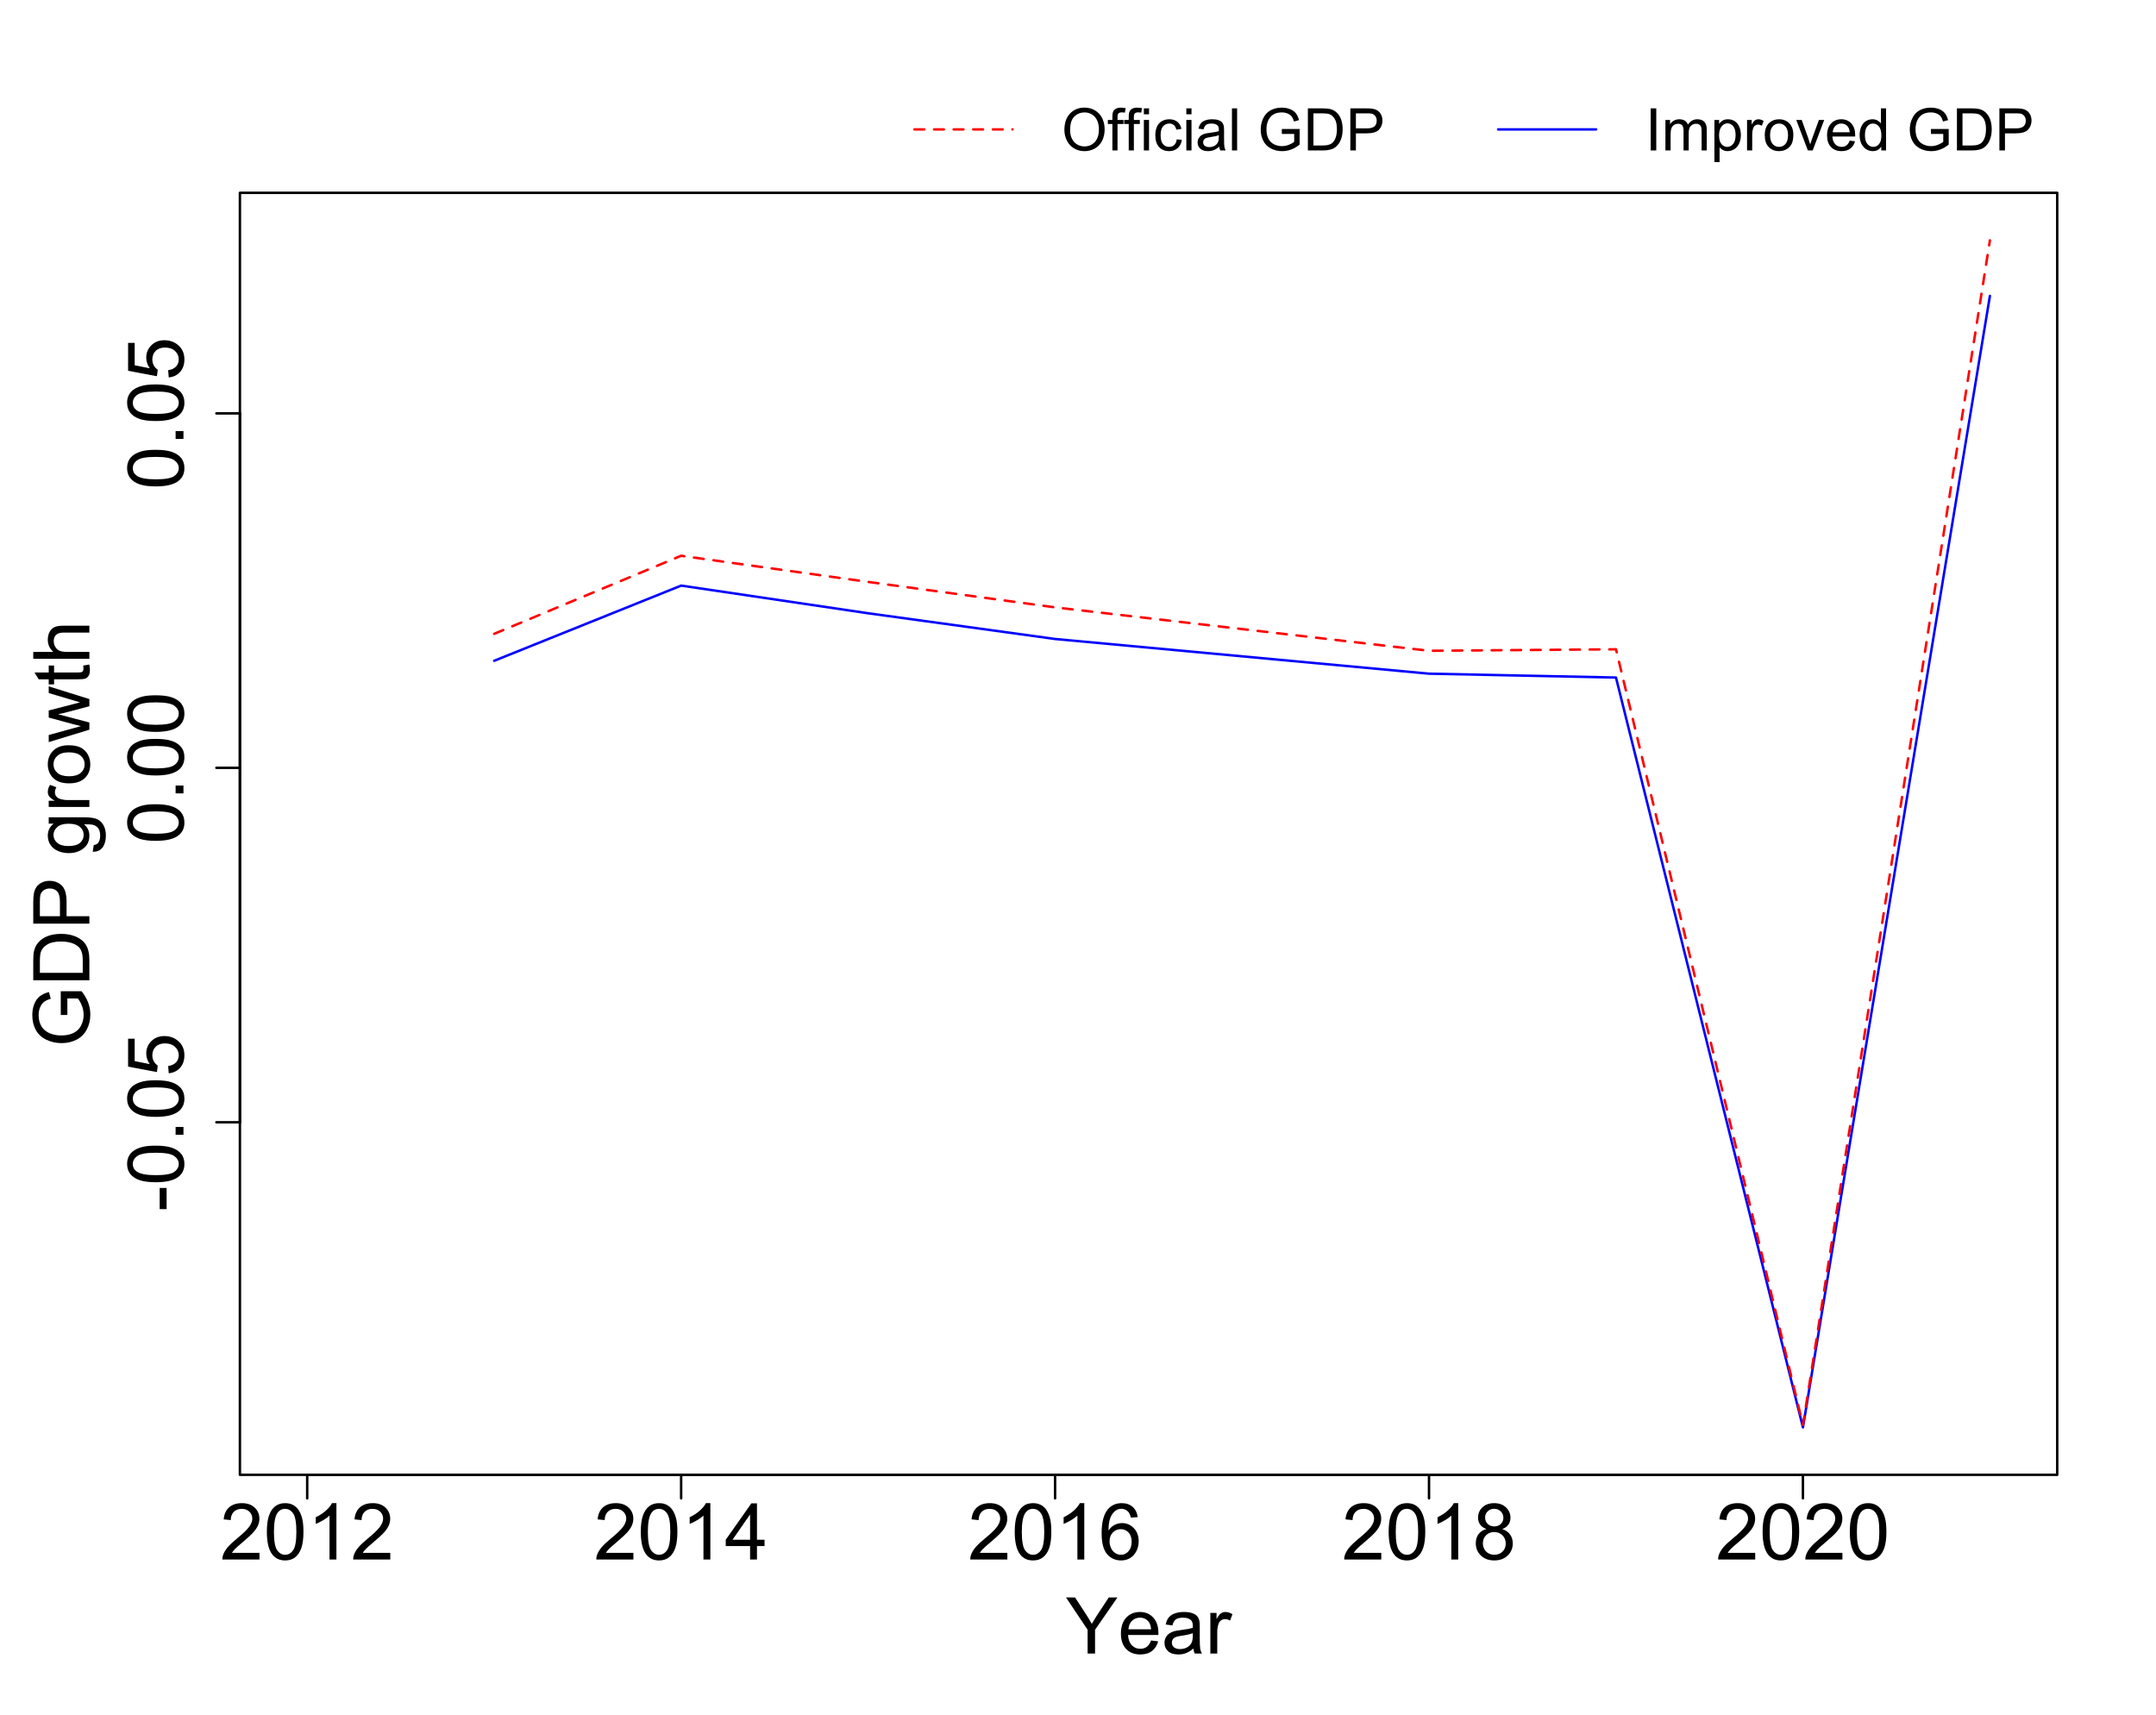 <?xml version="1.0" encoding="UTF-8"?>
<svg xmlns="http://www.w3.org/2000/svg" xmlns:xlink="http://www.w3.org/1999/xlink" width="660pt" height="525pt" viewBox="0 0 660 525" version="1.1">
<defs>
<g>
<symbol overflow="visible" id="glyph0-0">
<path style="stroke:none;" d="M 3 0 L 3 -15 L 15 -15 L 15 0 Z M 3.375 -0.375 L 14.625 -0.375 L 14.625 -14.625 L 3.375 -14.625 Z M 3.375 -0.375 "/>
</symbol>
<symbol overflow="visible" id="glyph0-1">
<path style="stroke:none;" d="M 12.082 -2.027 L 12.082 0 L 0.727 0 C 0.711 -0.508 0.793 -0.996 0.973 -1.465 C 1.262 -2.238 1.723 -3 2.359 -3.75 C 2.996 -4.5 3.918 -5.367 5.121 -6.352 C 6.988 -7.883 8.25 -9.094 8.906 -9.988 C 9.562 -10.883 9.891 -11.73 9.891 -12.527 C 9.891 -13.363 9.59 -14.066 8.992 -14.641 C 8.395 -15.215 7.617 -15.504 6.656 -15.504 C 5.641 -15.504 4.828 -15.199 4.219 -14.59 C 3.609 -13.98 3.301 -13.137 3.293 -12.059 L 1.125 -12.281 C 1.273 -13.898 1.832 -15.129 2.801 -15.977 C 3.77 -16.824 5.07 -17.25 6.703 -17.25 C 8.352 -17.25 9.656 -16.793 10.617 -15.879 C 11.578 -14.965 12.059 -13.832 12.059 -12.48 C 12.059 -11.793 11.918 -11.117 11.637 -10.453 C 11.355 -9.789 10.887 -9.09 10.234 -8.355 C 9.582 -7.621 8.5 -6.613 6.984 -5.332 C 5.719 -4.27 4.906 -3.547 4.547 -3.168 C 4.188 -2.789 3.891 -2.41 3.656 -2.027 Z M 12.082 -2.027 "/>
</symbol>
<symbol overflow="visible" id="glyph0-2">
<path style="stroke:none;" d="M 0.996 -8.473 C 0.996 -10.504 1.203 -12.137 1.621 -13.375 C 2.039 -14.613 2.66 -15.57 3.484 -16.242 C 4.309 -16.914 5.348 -17.25 6.598 -17.25 C 7.52 -17.25 8.328 -17.062 9.023 -16.691 C 9.719 -16.32 10.293 -15.785 10.746 -15.086 C 11.199 -14.387 11.555 -13.535 11.812 -12.531 C 12.07 -11.527 12.199 -10.176 12.199 -8.473 C 12.199 -6.457 11.992 -4.828 11.578 -3.59 C 11.164 -2.352 10.543 -1.395 9.719 -0.719 C 8.895 -0.043 7.855 0.293 6.598 0.293 C 4.941 0.293 3.641 -0.301 2.695 -1.488 C 1.562 -2.918 0.996 -5.246 0.996 -8.473 Z M 3.164 -8.473 C 3.164 -5.652 3.492 -3.773 4.152 -2.84 C 4.812 -1.906 5.629 -1.441 6.598 -1.441 C 7.566 -1.441 8.379 -1.91 9.039 -2.848 C 9.699 -3.785 10.031 -5.66 10.031 -8.473 C 10.031 -11.301 9.699 -13.18 9.039 -14.109 C 8.379 -15.039 7.559 -15.504 6.574 -15.504 C 5.605 -15.504 4.832 -15.094 4.254 -14.273 C 3.527 -13.227 3.164 -11.293 3.164 -8.473 Z M 3.164 -8.473 "/>
</symbol>
<symbol overflow="visible" id="glyph0-3">
<path style="stroke:none;" d="M 8.941 0 L 6.832 0 L 6.832 -13.441 C 6.324 -12.957 5.656 -12.473 4.832 -11.988 C 4.008 -11.504 3.27 -11.141 2.613 -10.898 L 2.613 -12.938 C 3.793 -13.492 4.824 -14.164 5.707 -14.953 C 6.59 -15.742 7.215 -16.508 7.582 -17.25 L 8.941 -17.25 Z M 8.941 0 "/>
</symbol>
<symbol overflow="visible" id="glyph0-4">
<path style="stroke:none;" d="M 7.758 0 L 7.758 -4.113 L 0.305 -4.113 L 0.305 -6.047 L 8.145 -17.18 L 9.867 -17.18 L 9.867 -6.047 L 12.188 -6.047 L 12.188 -4.113 L 9.867 -4.113 L 9.867 0 Z M 7.758 -6.047 L 7.758 -13.793 L 2.379 -6.047 Z M 7.758 -6.047 "/>
</symbol>
<symbol overflow="visible" id="glyph0-5">
<path style="stroke:none;" d="M 11.941 -12.973 L 9.844 -12.809 C 9.656 -13.637 9.391 -14.238 9.047 -14.613 C 8.477 -15.215 7.773 -15.516 6.938 -15.516 C 6.266 -15.516 5.676 -15.328 5.168 -14.953 C 4.504 -14.469 3.98 -13.762 3.598 -12.832 C 3.215 -11.902 3.016 -10.578 3 -8.859 C 3.508 -9.633 4.129 -10.207 4.863 -10.582 C 5.598 -10.957 6.367 -11.145 7.172 -11.145 C 8.578 -11.145 9.773 -10.625 10.762 -9.59 C 11.75 -8.555 12.246 -7.219 12.246 -5.578 C 12.246 -4.5 12.012 -3.496 11.547 -2.57 C 11.082 -1.645 10.445 -0.938 9.633 -0.445 C 8.82 0.047 7.898 0.293 6.867 0.293 C 5.109 0.293 3.676 -0.352 2.566 -1.645 C 1.457 -2.938 0.902 -5.07 0.902 -8.039 C 0.902 -11.359 1.516 -13.773 2.742 -15.281 C 3.812 -16.594 5.254 -17.25 7.066 -17.25 C 8.418 -17.25 9.523 -16.871 10.387 -16.113 C 11.25 -15.355 11.77 -14.309 11.941 -12.973 Z M 3.328 -5.566 C 3.328 -4.84 3.48 -4.145 3.789 -3.48 C 4.098 -2.816 4.531 -2.309 5.086 -1.961 C 5.641 -1.613 6.223 -1.441 6.832 -1.441 C 7.723 -1.441 8.488 -1.801 9.129 -2.52 C 9.77 -3.238 10.09 -4.215 10.09 -5.449 C 10.09 -6.637 9.773 -7.57 9.141 -8.254 C 8.508 -8.938 7.711 -9.281 6.75 -9.281 C 5.797 -9.281 4.988 -8.938 4.324 -8.254 C 3.66 -7.57 3.328 -6.676 3.328 -5.566 Z M 3.328 -5.566 "/>
</symbol>
<symbol overflow="visible" id="glyph0-6">
<path style="stroke:none;" d="M 4.242 -9.316 C 3.367 -9.637 2.719 -10.094 2.297 -10.688 C 1.875 -11.281 1.664 -11.992 1.664 -12.82 C 1.664 -14.07 2.113 -15.121 3.012 -15.973 C 3.91 -16.824 5.105 -17.25 6.598 -17.25 C 8.098 -17.25 9.305 -16.812 10.219 -15.941 C 11.133 -15.07 11.59 -14.012 11.59 -12.762 C 11.59 -11.965 11.379 -11.27 10.961 -10.68 C 10.543 -10.09 9.91 -9.637 9.059 -9.316 C 10.113 -8.973 10.914 -8.418 11.465 -7.652 C 12.016 -6.887 12.293 -5.973 12.293 -4.91 C 12.293 -3.441 11.773 -2.207 10.734 -1.207 C 9.695 -0.207 8.328 0.293 6.633 0.293 C 4.938 0.293 3.57 -0.207 2.531 -1.211 C 1.492 -2.215 0.973 -3.469 0.973 -4.969 C 0.973 -6.086 1.254 -7.02 1.82 -7.773 C 2.387 -8.527 3.195 -9.043 4.242 -9.316 Z M 3.82 -12.891 C 3.82 -12.078 4.082 -11.414 4.605 -10.898 C 5.129 -10.383 5.809 -10.125 6.645 -10.125 C 7.457 -10.125 8.121 -10.379 8.641 -10.891 C 9.16 -11.402 9.422 -12.031 9.422 -12.773 C 9.422 -13.547 9.152 -14.195 8.617 -14.723 C 8.082 -15.25 7.418 -15.516 6.621 -15.516 C 5.816 -15.516 5.148 -15.258 4.617 -14.742 C 4.086 -14.227 3.82 -13.609 3.82 -12.891 Z M 3.141 -4.957 C 3.141 -4.355 3.281 -3.773 3.566 -3.211 C 3.852 -2.648 4.277 -2.211 4.84 -1.902 C 5.402 -1.594 6.008 -1.441 6.656 -1.441 C 7.664 -1.441 8.496 -1.766 9.152 -2.414 C 9.809 -3.062 10.137 -3.887 10.137 -4.887 C 10.137 -5.902 9.797 -6.742 9.121 -7.406 C 8.445 -8.07 7.602 -8.402 6.586 -8.402 C 5.594 -8.402 4.77 -8.074 4.117 -7.418 C 3.465 -6.762 3.141 -5.941 3.141 -4.957 Z M 3.141 -4.957 "/>
</symbol>
<symbol overflow="visible" id="glyph0-7">
<path style="stroke:none;" d="M 6.691 0 L 6.691 -7.277 L 0.07 -17.18 L 2.836 -17.18 L 6.223 -12 C 6.848 -11.031 7.43 -10.062 7.969 -9.094 C 8.484 -9.992 9.109 -11.004 9.844 -12.129 L 13.172 -17.18 L 15.82 -17.18 L 8.965 -7.277 L 8.965 0 Z M 6.691 0 "/>
</symbol>
<symbol overflow="visible" id="glyph0-8">
<path style="stroke:none;" d="M 10.102 -4.008 L 12.281 -3.738 C 11.938 -2.465 11.301 -1.477 10.371 -0.773 C 9.441 -0.07 8.254 0.281 6.809 0.281 C 4.988 0.281 3.543 -0.277 2.477 -1.398 C 1.41 -2.52 0.879 -4.094 0.879 -6.117 C 0.879 -8.211 1.418 -9.836 2.496 -10.992 C 3.574 -12.148 4.973 -12.727 6.691 -12.727 C 8.355 -12.727 9.715 -12.16 10.77 -11.027 C 11.824 -9.895 12.352 -8.301 12.352 -6.246 C 12.352 -6.121 12.348 -5.934 12.34 -5.684 L 3.059 -5.684 C 3.137 -4.316 3.523 -3.27 4.219 -2.543 C 4.914 -1.816 5.781 -1.453 6.82 -1.453 C 7.594 -1.453 8.254 -1.656 8.801 -2.062 C 9.348 -2.469 9.781 -3.117 10.102 -4.008 Z M 3.176 -7.418 L 10.125 -7.418 C 10.031 -8.465 9.766 -9.25 9.328 -9.773 C 8.656 -10.586 7.785 -10.992 6.715 -10.992 C 5.746 -10.992 4.93 -10.668 4.27 -10.02 C 3.609 -9.371 3.246 -8.504 3.176 -7.418 Z M 3.176 -7.418 "/>
</symbol>
<symbol overflow="visible" id="glyph0-9">
<path style="stroke:none;" d="M 9.703 -1.535 C 8.922 -0.871 8.168 -0.402 7.445 -0.129 C 6.723 0.145 5.949 0.281 5.121 0.281 C 3.754 0.281 2.703 -0.051 1.969 -0.719 C 1.234 -1.387 0.867 -2.242 0.867 -3.281 C 0.867 -3.891 1.004 -4.445 1.281 -4.949 C 1.559 -5.453 1.922 -5.859 2.371 -6.164 C 2.82 -6.469 3.328 -6.699 3.891 -6.855 C 4.305 -6.965 4.93 -7.07 5.766 -7.172 C 7.469 -7.375 8.723 -7.617 9.527 -7.898 C 9.535 -8.188 9.539 -8.371 9.539 -8.449 C 9.539 -9.309 9.34 -9.914 8.941 -10.266 C 8.402 -10.742 7.602 -10.98 6.539 -10.98 C 5.547 -10.98 4.812 -10.805 4.34 -10.457 C 3.867 -10.109 3.52 -9.496 3.293 -8.613 L 1.23 -8.895 C 1.418 -9.777 1.727 -10.488 2.156 -11.031 C 2.586 -11.574 3.207 -11.992 4.02 -12.285 C 4.832 -12.578 5.773 -12.727 6.844 -12.727 C 7.906 -12.727 8.77 -12.602 9.434 -12.352 C 10.098 -12.102 10.586 -11.785 10.898 -11.406 C 11.211 -11.027 11.43 -10.551 11.555 -9.973 C 11.625 -9.613 11.66 -8.965 11.66 -8.027 L 11.66 -5.215 C 11.66 -3.254 11.703 -2.012 11.793 -1.492 C 11.883 -0.973 12.062 -0.477 12.328 0 L 10.125 0 C 9.906 -0.438 9.766 -0.949 9.703 -1.535 Z M 9.527 -6.246 C 8.762 -5.934 7.613 -5.668 6.082 -5.449 C 5.215 -5.324 4.602 -5.184 4.242 -5.027 C 3.883 -4.871 3.605 -4.641 3.41 -4.34 C 3.215 -4.039 3.117 -3.707 3.117 -3.34 C 3.117 -2.777 3.328 -2.309 3.754 -1.934 C 4.18 -1.559 4.805 -1.371 5.625 -1.371 C 6.438 -1.371 7.16 -1.547 7.793 -1.902 C 8.426 -2.258 8.891 -2.746 9.188 -3.363 C 9.414 -3.84 9.527 -4.543 9.527 -5.473 Z M 9.527 -6.246 "/>
</symbol>
<symbol overflow="visible" id="glyph0-10">
<path style="stroke:none;" d="M 1.559 0 L 1.559 -12.445 L 3.457 -12.445 L 3.457 -10.559 C 3.941 -11.441 4.387 -12.023 4.797 -12.305 C 5.207 -12.586 5.66 -12.727 6.152 -12.727 C 6.863 -12.727 7.586 -12.5 8.32 -12.047 L 7.594 -10.09 C 7.078 -10.395 6.562 -10.547 6.047 -10.547 C 5.586 -10.547 5.172 -10.406 4.805 -10.129 C 4.438 -9.852 4.176 -9.469 4.02 -8.977 C 3.785 -8.227 3.668 -7.406 3.668 -6.516 L 3.668 0 Z M 1.559 0 "/>
</symbol>
<symbol overflow="visible" id="glyph1-0">
<path style="stroke:none;" d="M 0 -3 L -15 -3 L -15 -15 L 0 -15 Z M -0.375 -3.375 L -0.375 -14.625 L -14.625 -14.625 L -14.625 -3.375 Z M -0.375 -3.375 "/>
</symbol>
<symbol overflow="visible" id="glyph1-1">
<path style="stroke:none;" d="M -5.156 -0.762 L -7.277 -0.762 L -7.277 -7.242 L -5.156 -7.242 Z M -5.156 -0.762 "/>
</symbol>
<symbol overflow="visible" id="glyph1-2">
<path style="stroke:none;" d="M -8.473 -0.996 C -10.504 -0.996 -12.137 -1.203 -13.375 -1.621 C -14.613 -2.039 -15.57 -2.66 -16.242 -3.484 C -16.914 -4.309 -17.25 -5.348 -17.25 -6.598 C -17.25 -7.52 -17.062 -8.328 -16.691 -9.023 C -16.32 -9.719 -15.785 -10.293 -15.086 -10.746 C -14.387 -11.199 -13.535 -11.555 -12.531 -11.812 C -11.527 -12.07 -10.176 -12.199 -8.473 -12.199 C -6.457 -12.199 -4.828 -11.992 -3.59 -11.578 C -2.352 -11.164 -1.395 -10.543 -0.719 -9.719 C -0.043 -8.895 0.293 -7.855 0.293 -6.598 C 0.293 -4.941 -0.301 -3.641 -1.488 -2.695 C -2.918 -1.562 -5.246 -0.996 -8.473 -0.996 Z M -8.473 -3.164 C -5.652 -3.164 -3.773 -3.492 -2.84 -4.152 C -1.906 -4.812 -1.441 -5.629 -1.441 -6.598 C -1.441 -7.566 -1.91 -8.379 -2.848 -9.039 C -3.785 -9.699 -5.66 -10.031 -8.473 -10.031 C -11.301 -10.031 -13.18 -9.699 -14.109 -9.039 C -15.039 -8.379 -15.504 -7.559 -15.504 -6.574 C -15.504 -5.605 -15.094 -4.832 -14.273 -4.254 C -13.227 -3.527 -11.293 -3.164 -8.473 -3.164 Z M -8.473 -3.164 "/>
</symbol>
<symbol overflow="visible" id="glyph1-3">
<path style="stroke:none;" d="M 0 -2.18 L -2.402 -2.18 L -2.402 -4.582 L 0 -4.582 Z M 0 -2.18 "/>
</symbol>
<symbol overflow="visible" id="glyph1-4">
<path style="stroke:none;" d="M -4.5 -0.996 L -4.688 -3.211 C -3.609 -3.375 -2.797 -3.754 -2.254 -4.352 C -1.711 -4.949 -1.441 -5.672 -1.441 -6.516 C -1.441 -7.531 -1.824 -8.391 -2.59 -9.094 C -3.355 -9.797 -4.371 -10.148 -5.637 -10.148 C -6.84 -10.148 -7.789 -9.809 -8.484 -9.133 C -9.18 -8.457 -9.527 -7.574 -9.527 -6.48 C -9.527 -5.801 -9.371 -5.188 -9.062 -4.641 C -8.754 -4.094 -8.355 -3.664 -7.863 -3.352 L -8.121 -1.371 L -16.945 -3.035 L -16.945 -11.578 L -14.93 -11.578 L -14.93 -4.723 L -10.312 -3.797 C -11.031 -4.828 -11.391 -5.91 -11.391 -7.043 C -11.391 -8.543 -10.871 -9.809 -9.832 -10.84 C -8.793 -11.871 -7.457 -12.387 -5.824 -12.387 C -4.27 -12.387 -2.926 -11.934 -1.793 -11.027 C -0.402 -9.926 0.293 -8.422 0.293 -6.516 C 0.293 -4.953 -0.145 -3.676 -1.02 -2.688 C -1.895 -1.699 -3.055 -1.137 -4.5 -0.996 Z M -4.5 -0.996 "/>
</symbol>
<symbol overflow="visible" id="glyph1-5">
<path style="stroke:none;" d="M -6.738 -9.891 L -8.754 -9.891 L -8.766 -17.168 L -2.391 -17.168 C -1.5 -16.051 -0.828 -14.898 -0.379 -13.711 C 0.07 -12.523 0.293 -11.305 0.293 -10.055 C 0.293 -8.367 -0.066 -6.832 -0.789 -5.453 C -1.512 -4.074 -2.559 -3.035 -3.926 -2.332 C -5.293 -1.629 -6.82 -1.277 -8.508 -1.277 C -10.18 -1.277 -11.738 -1.625 -13.188 -2.324 C -14.637 -3.023 -15.715 -4.031 -16.418 -5.344 C -17.121 -6.656 -17.473 -8.168 -17.473 -9.879 C -17.473 -11.121 -17.27 -12.242 -16.867 -13.246 C -16.465 -14.25 -15.906 -15.039 -15.188 -15.609 C -14.469 -16.18 -13.531 -16.613 -12.375 -16.91 L -11.812 -14.859 C -12.688 -14.602 -13.375 -14.281 -13.875 -13.898 C -14.375 -13.516 -14.773 -12.969 -15.074 -12.258 C -15.375 -11.547 -15.527 -10.758 -15.527 -9.891 C -15.527 -8.852 -15.367 -7.953 -15.051 -7.195 C -14.734 -6.438 -14.32 -5.824 -13.805 -5.359 C -13.289 -4.895 -12.723 -4.535 -12.105 -4.277 C -11.043 -3.84 -9.891 -3.621 -8.648 -3.621 C -7.117 -3.621 -5.836 -3.883 -4.805 -4.41 C -3.773 -4.938 -3.008 -5.707 -2.508 -6.715 C -2.008 -7.723 -1.758 -8.793 -1.758 -9.926 C -1.758 -10.91 -1.945 -11.871 -2.324 -12.809 C -2.703 -13.746 -3.109 -14.457 -3.539 -14.941 L -6.738 -14.941 Z M -6.738 -9.891 "/>
</symbol>
<symbol overflow="visible" id="glyph1-6">
<path style="stroke:none;" d="M 0 -1.852 L -17.18 -1.852 L -17.18 -7.77 C -17.18 -9.105 -17.098 -10.125 -16.934 -10.828 C -16.707 -11.812 -16.297 -12.652 -15.703 -13.348 C -14.938 -14.254 -13.957 -14.93 -12.766 -15.379 C -11.574 -15.828 -10.215 -16.055 -8.684 -16.055 C -7.379 -16.055 -6.223 -15.902 -5.215 -15.598 C -4.207 -15.293 -3.371 -14.902 -2.711 -14.426 C -2.051 -13.949 -1.531 -13.426 -1.152 -12.859 C -0.773 -12.293 -0.488 -11.609 -0.293 -10.809 C -0.098 -10.008 0 -9.09 0 -8.051 Z M -2.027 -4.125 L -2.027 -7.793 C -2.027 -8.926 -2.133 -9.812 -2.344 -10.457 C -2.555 -11.102 -2.852 -11.617 -3.234 -12 C -3.773 -12.539 -4.496 -12.957 -5.406 -13.258 C -6.316 -13.559 -7.422 -13.711 -8.719 -13.711 C -10.516 -13.711 -11.895 -13.414 -12.859 -12.824 C -13.824 -12.234 -14.473 -11.52 -14.801 -10.676 C -15.035 -10.066 -15.152 -9.086 -15.152 -7.734 L -15.152 -4.125 Z M -2.027 -4.125 "/>
</symbol>
<symbol overflow="visible" id="glyph1-7">
<path style="stroke:none;" d="M 0 -1.852 L -17.18 -1.852 L -17.18 -8.332 C -17.18 -9.473 -17.125 -10.344 -17.016 -10.945 C -16.875 -11.789 -16.605 -12.496 -16.211 -13.066 C -15.816 -13.637 -15.266 -14.094 -14.555 -14.441 C -13.844 -14.789 -13.062 -14.965 -12.211 -14.965 C -10.75 -14.965 -9.512 -14.5 -8.5 -13.57 C -7.488 -12.641 -6.984 -10.961 -6.984 -8.531 L -6.984 -4.125 L 0 -4.125 Z M -9.012 -4.125 L -9.012 -8.566 C -9.012 -10.035 -9.285 -11.078 -9.832 -11.695 C -10.379 -12.312 -11.148 -12.621 -12.141 -12.621 C -12.859 -12.621 -13.473 -12.438 -13.984 -12.074 C -14.496 -11.711 -14.836 -11.234 -15 -10.641 C -15.102 -10.258 -15.152 -9.551 -15.152 -8.52 L -15.152 -4.125 Z M -9.012 -4.125 "/>
</symbol>
<symbol overflow="visible" id="glyph1-8">
<path style="stroke:none;" d=""/>
</symbol>
<symbol overflow="visible" id="glyph1-9">
<path style="stroke:none;" d="M 1.031 -1.195 L 1.336 -3.246 C 1.969 -3.332 2.43 -3.57 2.719 -3.961 C 3.109 -4.484 3.305 -5.199 3.305 -6.105 C 3.305 -7.082 3.109 -7.836 2.719 -8.367 C 2.328 -8.898 1.781 -9.258 1.078 -9.445 C 0.648 -9.555 -0.254 -9.605 -1.629 -9.598 C -0.543 -8.676 0 -7.527 0 -6.152 C 0 -4.441 -0.617 -3.117 -1.852 -2.18 C -3.086 -1.242 -4.566 -0.773 -6.293 -0.773 C -7.48 -0.773 -8.574 -0.988 -9.578 -1.418 C -10.582 -1.848 -11.359 -2.469 -11.906 -3.285 C -12.453 -4.102 -12.727 -5.062 -12.727 -6.164 C -12.727 -7.633 -12.133 -8.844 -10.945 -9.797 L -12.445 -9.797 L -12.445 -11.742 L -1.688 -11.742 C 0.25 -11.742 1.621 -11.543 2.43 -11.148 C 3.238 -10.754 3.879 -10.129 4.348 -9.273 C 4.816 -8.418 5.051 -7.367 5.051 -6.117 C 5.051 -4.633 4.715 -3.434 4.047 -2.52 C 3.379 -1.605 2.375 -1.164 1.031 -1.195 Z M -6.445 -2.941 C -4.812 -2.941 -3.621 -3.266 -2.871 -3.914 C -2.121 -4.562 -1.746 -5.375 -1.746 -6.352 C -1.746 -7.32 -2.117 -8.133 -2.863 -8.789 C -3.609 -9.445 -4.781 -9.773 -6.375 -9.773 C -7.898 -9.773 -9.047 -9.434 -9.82 -8.758 C -10.594 -8.082 -10.98 -7.27 -10.98 -6.316 C -10.98 -5.379 -10.598 -4.582 -9.836 -3.926 C -9.074 -3.27 -7.945 -2.941 -6.445 -2.941 Z M -6.445 -2.941 "/>
</symbol>
<symbol overflow="visible" id="glyph1-10">
<path style="stroke:none;" d="M 0 -1.559 L -12.445 -1.559 L -12.445 -3.457 L -10.559 -3.457 C -11.441 -3.941 -12.023 -4.387 -12.305 -4.797 C -12.586 -5.207 -12.727 -5.66 -12.727 -6.152 C -12.727 -6.863 -12.5 -7.586 -12.047 -8.32 L -10.09 -7.594 C -10.395 -7.078 -10.547 -6.562 -10.547 -6.047 C -10.547 -5.586 -10.406 -5.172 -10.129 -4.805 C -9.852 -4.438 -9.469 -4.176 -8.977 -4.02 C -8.227 -3.785 -7.406 -3.668 -6.516 -3.668 L 0 -3.668 Z M 0 -1.559 "/>
</symbol>
<symbol overflow="visible" id="glyph1-11">
<path style="stroke:none;" d="M -6.223 -0.797 C -8.527 -0.797 -10.234 -1.438 -11.344 -2.719 C -12.266 -3.789 -12.727 -5.094 -12.727 -6.633 C -12.727 -8.344 -12.164 -9.742 -11.043 -10.828 C -9.922 -11.914 -8.375 -12.457 -6.398 -12.457 C -4.797 -12.457 -3.535 -12.215 -2.617 -11.734 C -1.699 -11.254 -0.988 -10.555 -0.48 -9.637 C 0.027 -8.719 0.281 -7.719 0.281 -6.633 C 0.281 -4.891 -0.277 -3.48 -1.395 -2.406 C -2.512 -1.332 -4.121 -0.797 -6.223 -0.797 Z M -6.223 -2.965 C -4.629 -2.965 -3.434 -3.312 -2.641 -4.008 C -1.848 -4.703 -1.453 -5.578 -1.453 -6.633 C -1.453 -7.68 -1.852 -8.551 -2.648 -9.246 C -3.445 -9.941 -4.66 -10.289 -6.293 -10.289 C -7.832 -10.289 -8.996 -9.938 -9.789 -9.238 C -10.582 -8.539 -10.98 -7.672 -10.98 -6.633 C -10.98 -5.578 -10.586 -4.703 -9.797 -4.008 C -9.008 -3.312 -7.816 -2.965 -6.223 -2.965 Z M -6.223 -2.965 "/>
</symbol>
<symbol overflow="visible" id="glyph1-12">
<path style="stroke:none;" d="M 0 -3.879 L -12.445 -0.07 L -12.445 -2.25 L -5.262 -4.23 L -2.59 -4.969 C -2.723 -5 -3.578 -5.215 -5.156 -5.613 L -12.445 -7.594 L -12.445 -9.762 L -5.227 -11.625 L -2.848 -12.246 L -5.25 -12.961 L -12.445 -15.094 L -12.445 -17.145 L 0 -13.254 L 0 -11.062 L -7.453 -9.082 L -9.574 -8.602 L 0 -6.082 Z M 0 -3.879 "/>
</symbol>
<symbol overflow="visible" id="glyph1-13">
<path style="stroke:none;" d="M -1.887 -6.188 L -0.023 -6.492 C 0.102 -5.898 0.164 -5.367 0.164 -4.898 C 0.164 -4.133 0.043 -3.539 -0.199 -3.117 C -0.441 -2.695 -0.758 -2.398 -1.152 -2.227 C -1.547 -2.055 -2.379 -1.969 -3.645 -1.969 L -10.805 -1.969 L -10.805 -0.422 L -12.445 -0.422 L -12.445 -1.969 L -15.527 -1.969 L -16.793 -4.066 L -12.445 -4.066 L -12.445 -6.188 L -10.805 -6.188 L -10.805 -4.066 L -3.527 -4.066 C -2.926 -4.066 -2.539 -4.102 -2.367 -4.176 C -2.195 -4.25 -2.059 -4.371 -1.957 -4.539 C -1.855 -4.707 -1.805 -4.949 -1.805 -5.262 C -1.805 -5.496 -1.832 -5.805 -1.887 -6.188 Z M -1.887 -6.188 "/>
</symbol>
<symbol overflow="visible" id="glyph1-14">
<path style="stroke:none;" d="M 0 -1.582 L -17.18 -1.582 L -17.18 -3.691 L -11.016 -3.691 C -12.156 -4.676 -12.727 -5.918 -12.727 -7.418 C -12.727 -8.34 -12.543 -9.141 -12.18 -9.82 C -11.816 -10.5 -11.316 -10.984 -10.676 -11.277 C -10.035 -11.57 -9.105 -11.719 -7.887 -11.719 L 0 -11.719 L 0 -9.609 L -7.887 -9.609 C -8.941 -9.609 -9.707 -9.379 -10.188 -8.922 C -10.668 -8.465 -10.91 -7.82 -10.91 -6.984 C -10.91 -6.359 -10.746 -5.77 -10.422 -5.219 C -10.098 -4.668 -9.66 -4.277 -9.105 -4.043 C -8.551 -3.809 -7.785 -3.691 -6.809 -3.691 L 0 -3.691 Z M 0 -1.582 "/>
</symbol>
<symbol overflow="visible" id="glyph2-0">
<path style="stroke:none;" d="M 2.25 0 L 2.25 -11.25 L 11.25 -11.25 L 11.25 0 Z M 2.531 -0.281 L 10.969 -0.281 L 10.969 -10.969 L 2.531 -10.969 Z M 2.531 -0.281 "/>
</symbol>
<symbol overflow="visible" id="glyph2-1">
<path style="stroke:none;" d="M 0.871 -6.273 C 0.867 -8.41 1.441 -10.086 2.594 -11.297 C 3.738 -12.508 5.219 -13.113 7.039 -13.113 C 8.227 -13.113 9.301 -12.828 10.254 -12.258 C 11.207 -11.688 11.934 -10.895 12.438 -9.883 C 12.938 -8.863 13.188 -7.711 13.191 -6.426 C 13.188 -5.117 12.926 -3.949 12.398 -2.918 C 11.871 -1.887 11.125 -1.105 10.16 -0.574 C 9.191 -0.047 8.148 0.215 7.031 0.219 C 5.816 0.215 4.73 -0.074 3.777 -0.66 C 2.82 -1.242 2.098 -2.043 1.609 -3.059 C 1.113 -4.07 0.867 -5.141 0.871 -6.273 Z M 2.629 -6.25 C 2.625 -4.695 3.043 -3.473 3.879 -2.578 C 4.715 -1.684 5.762 -1.234 7.023 -1.238 C 8.301 -1.234 9.355 -1.688 10.188 -2.59 C 11.016 -3.492 11.43 -4.773 11.434 -6.434 C 11.43 -7.48 11.254 -8.395 10.902 -9.18 C 10.547 -9.957 10.027 -10.562 9.348 -10.996 C 8.66 -11.426 7.895 -11.641 7.047 -11.645 C 5.84 -11.641 4.801 -11.227 3.934 -10.398 C 3.059 -9.566 2.625 -8.184 2.629 -6.25 Z M 2.629 -6.25 "/>
</symbol>
<symbol overflow="visible" id="glyph2-2">
<path style="stroke:none;" d="M 1.562 0 L 1.562 -8.102 L 0.168 -8.102 L 0.168 -9.336 L 1.562 -9.336 L 1.562 -10.328 C 1.559 -10.949 1.613 -11.414 1.73 -11.727 C 1.879 -12.133 2.148 -12.465 2.535 -12.723 C 2.914 -12.973 3.453 -13.102 4.148 -13.105 C 4.594 -13.102 5.086 -13.047 5.625 -12.945 L 5.387 -11.566 C 5.055 -11.625 4.746 -11.652 4.457 -11.656 C 3.973 -11.652 3.633 -11.551 3.434 -11.348 C 3.234 -11.141 3.133 -10.758 3.137 -10.195 L 3.137 -9.336 L 4.957 -9.336 L 4.957 -8.102 L 3.137 -8.102 L 3.137 0 Z M 1.562 0 "/>
</symbol>
<symbol overflow="visible" id="glyph2-3">
<path style="stroke:none;" d="M 1.195 -11.066 L 1.195 -12.883 L 2.777 -12.883 L 2.777 -11.066 Z M 1.195 0 L 1.195 -9.336 L 2.777 -9.336 L 2.777 0 Z M 1.195 0 "/>
</symbol>
<symbol overflow="visible" id="glyph2-4">
<path style="stroke:none;" d="M 7.277 -3.418 L 8.832 -3.219 C 8.66 -2.141 8.227 -1.301 7.527 -0.699 C 6.824 -0.09 5.965 0.211 4.949 0.211 C 3.668 0.211 2.641 -0.203 1.867 -1.039 C 1.09 -1.871 0.703 -3.07 0.703 -4.633 C 0.703 -5.637 0.867 -6.52 1.203 -7.277 C 1.531 -8.031 2.039 -8.598 2.727 -8.977 C 3.406 -9.355 4.152 -9.543 4.957 -9.547 C 5.969 -9.543 6.797 -9.289 7.441 -8.777 C 8.086 -8.262 8.5 -7.531 8.684 -6.594 L 7.145 -6.355 C 6.996 -6.98 6.738 -7.453 6.367 -7.77 C 5.992 -8.082 5.543 -8.238 5.02 -8.242 C 4.219 -8.238 3.57 -7.953 3.074 -7.387 C 2.574 -6.812 2.324 -5.91 2.328 -4.676 C 2.324 -3.422 2.566 -2.508 3.047 -1.941 C 3.527 -1.371 4.152 -1.09 4.93 -1.09 C 5.547 -1.09 6.066 -1.277 6.484 -1.66 C 6.898 -2.039 7.164 -2.625 7.277 -3.418 Z M 7.277 -3.418 "/>
</symbol>
<symbol overflow="visible" id="glyph2-5">
<path style="stroke:none;" d="M 7.277 -1.152 C 6.691 -0.652 6.125 -0.301 5.586 -0.098 C 5.039 0.109 4.457 0.211 3.84 0.211 C 2.812 0.211 2.027 -0.039 1.477 -0.539 C 0.922 -1.039 0.645 -1.68 0.648 -2.461 C 0.645 -2.918 0.75 -3.336 0.961 -3.715 C 1.168 -4.09 1.438 -4.391 1.777 -4.621 C 2.113 -4.848 2.496 -5.02 2.918 -5.141 C 3.227 -5.219 3.695 -5.301 4.324 -5.379 C 5.602 -5.531 6.539 -5.711 7.145 -5.922 C 7.148 -6.137 7.152 -6.273 7.156 -6.336 C 7.152 -6.977 7.004 -7.434 6.707 -7.699 C 6.301 -8.055 5.699 -8.23 4.906 -8.234 C 4.156 -8.23 3.609 -8.102 3.258 -7.844 C 2.902 -7.582 2.637 -7.121 2.469 -6.461 L 0.922 -6.672 C 1.059 -7.332 1.293 -7.867 1.617 -8.273 C 1.938 -8.68 2.402 -8.992 3.016 -9.215 C 3.621 -9.434 4.328 -9.543 5.133 -9.547 C 5.93 -9.543 6.574 -9.449 7.074 -9.266 C 7.566 -9.074 7.934 -8.84 8.172 -8.555 C 8.402 -8.27 8.566 -7.91 8.664 -7.48 C 8.715 -7.207 8.742 -6.719 8.746 -6.02 L 8.746 -3.91 C 8.742 -2.434 8.773 -1.504 8.844 -1.117 C 8.906 -0.727 9.043 -0.355 9.246 0 L 7.594 0 C 7.43 -0.328 7.324 -0.711 7.277 -1.152 Z M 7.145 -4.684 C 6.566 -4.445 5.707 -4.246 4.562 -4.086 C 3.91 -3.988 3.449 -3.883 3.18 -3.77 C 2.91 -3.648 2.703 -3.477 2.555 -3.254 C 2.406 -3.027 2.332 -2.777 2.336 -2.504 C 2.332 -2.078 2.492 -1.727 2.816 -1.449 C 3.133 -1.164 3.602 -1.023 4.219 -1.027 C 4.828 -1.023 5.367 -1.156 5.844 -1.426 C 6.312 -1.691 6.664 -2.059 6.891 -2.523 C 7.059 -2.879 7.141 -3.406 7.145 -4.105 Z M 7.145 -4.684 "/>
</symbol>
<symbol overflow="visible" id="glyph2-6">
<path style="stroke:none;" d="M 1.152 0 L 1.152 -12.883 L 2.734 -12.883 L 2.734 0 Z M 1.152 0 "/>
</symbol>
<symbol overflow="visible" id="glyph2-7">
<path style="stroke:none;" d=""/>
</symbol>
<symbol overflow="visible" id="glyph2-8">
<path style="stroke:none;" d="M 7.418 -5.055 L 7.418 -6.566 L 12.875 -6.574 L 12.875 -1.793 C 12.031 -1.121 11.168 -0.617 10.281 -0.285 C 9.387 0.051 8.473 0.215 7.539 0.219 C 6.27 0.215 5.121 -0.051 4.09 -0.594 C 3.055 -1.133 2.273 -1.918 1.746 -2.945 C 1.219 -3.969 0.953 -5.113 0.957 -6.383 C 0.953 -7.633 1.215 -8.805 1.742 -9.891 C 2.266 -10.977 3.023 -11.781 4.008 -12.312 C 4.992 -12.836 6.125 -13.102 7.41 -13.105 C 8.336 -13.102 9.176 -12.949 9.934 -12.652 C 10.684 -12.348 11.277 -11.93 11.707 -11.391 C 12.133 -10.852 12.457 -10.148 12.684 -9.281 L 11.145 -8.859 C 10.949 -9.516 10.707 -10.031 10.422 -10.406 C 10.133 -10.781 9.723 -11.078 9.191 -11.305 C 8.656 -11.527 8.066 -11.641 7.418 -11.645 C 6.637 -11.641 5.961 -11.523 5.395 -11.289 C 4.824 -11.051 4.367 -10.738 4.02 -10.352 C 3.672 -9.965 3.398 -9.539 3.207 -9.078 C 2.875 -8.277 2.711 -7.414 2.715 -6.484 C 2.711 -5.336 2.91 -4.375 3.309 -3.605 C 3.703 -2.828 4.277 -2.254 5.035 -1.883 C 5.789 -1.504 6.594 -1.316 7.445 -1.32 C 8.18 -1.316 8.898 -1.461 9.605 -1.746 C 10.305 -2.027 10.84 -2.328 11.207 -2.656 L 11.207 -5.055 Z M 7.418 -5.055 "/>
</symbol>
<symbol overflow="visible" id="glyph2-9">
<path style="stroke:none;" d="M 1.391 0 L 1.391 -12.883 L 5.828 -12.883 C 6.824 -12.879 7.59 -12.816 8.121 -12.699 C 8.855 -12.527 9.484 -12.223 10.012 -11.777 C 10.688 -11.199 11.195 -10.465 11.535 -9.574 C 11.867 -8.68 12.035 -7.656 12.039 -6.512 C 12.035 -5.531 11.922 -4.664 11.695 -3.91 C 11.469 -3.152 11.176 -2.527 10.816 -2.035 C 10.457 -1.535 10.066 -1.145 9.645 -0.863 C 9.219 -0.574 8.703 -0.359 8.105 -0.219 C 7.504 -0.07 6.816 0 6.039 0 Z M 3.094 -1.52 L 5.844 -1.52 C 6.688 -1.516 7.355 -1.598 7.844 -1.758 C 8.324 -1.914 8.711 -2.137 9 -2.426 C 9.402 -2.828 9.715 -3.371 9.941 -4.055 C 10.164 -4.734 10.277 -5.562 10.281 -6.539 C 10.277 -7.887 10.055 -8.922 9.617 -9.645 C 9.172 -10.367 8.637 -10.852 8.008 -11.102 C 7.547 -11.273 6.812 -11.359 5.801 -11.363 L 3.094 -11.363 Z M 3.094 -1.52 "/>
</symbol>
<symbol overflow="visible" id="glyph2-10">
<path style="stroke:none;" d="M 1.391 0 L 1.391 -12.883 L 6.25 -12.883 C 7.102 -12.879 7.754 -12.84 8.211 -12.762 C 8.836 -12.652 9.367 -12.449 9.797 -12.156 C 10.227 -11.859 10.57 -11.445 10.832 -10.914 C 11.09 -10.379 11.219 -9.793 11.223 -9.156 C 11.219 -8.059 10.871 -7.133 10.176 -6.375 C 9.477 -5.617 8.219 -5.238 6.398 -5.238 L 3.094 -5.238 L 3.094 0 Z M 3.094 -6.758 L 6.426 -6.758 C 7.523 -6.754 8.305 -6.961 8.77 -7.371 C 9.23 -7.781 9.461 -8.359 9.465 -9.105 C 9.461 -9.645 9.324 -10.105 9.055 -10.488 C 8.781 -10.871 8.426 -11.125 7.98 -11.25 C 7.691 -11.324 7.16 -11.359 6.391 -11.363 L 3.094 -11.363 Z M 3.094 -6.758 "/>
</symbol>
<symbol overflow="visible" id="glyph2-11">
<path style="stroke:none;" d="M 1.68 0 L 1.68 -12.883 L 3.383 -12.883 L 3.383 0 Z M 1.68 0 "/>
</symbol>
<symbol overflow="visible" id="glyph2-12">
<path style="stroke:none;" d="M 1.188 0 L 1.188 -9.336 L 2.602 -9.336 L 2.602 -8.023 C 2.891 -8.477 3.277 -8.848 3.77 -9.129 C 4.254 -9.406 4.809 -9.543 5.43 -9.547 C 6.121 -9.543 6.688 -9.398 7.133 -9.113 C 7.57 -8.824 7.883 -8.426 8.07 -7.91 C 8.805 -9 9.766 -9.543 10.953 -9.547 C 11.875 -9.543 12.586 -9.289 13.086 -8.777 C 13.582 -8.262 13.832 -7.469 13.836 -6.406 L 13.836 0 L 12.262 0 L 12.262 -5.879 C 12.258 -6.508 12.207 -6.965 12.105 -7.246 C 12.004 -7.523 11.816 -7.746 11.547 -7.918 C 11.277 -8.082 10.961 -8.168 10.602 -8.172 C 9.941 -8.168 9.398 -7.949 8.965 -7.516 C 8.527 -7.078 8.309 -6.379 8.312 -5.422 L 8.312 0 L 6.734 0 L 6.734 -6.062 C 6.73 -6.762 6.602 -7.289 6.348 -7.645 C 6.086 -7.992 5.664 -8.168 5.078 -8.172 C 4.633 -8.168 4.223 -8.051 3.844 -7.82 C 3.465 -7.582 3.191 -7.238 3.023 -6.793 C 2.852 -6.34 2.766 -5.691 2.77 -4.844 L 2.77 0 Z M 1.188 0 "/>
</symbol>
<symbol overflow="visible" id="glyph2-13">
<path style="stroke:none;" d="M 1.188 3.578 L 1.188 -9.336 L 2.629 -9.336 L 2.629 -8.121 C 2.965 -8.594 3.348 -8.949 3.777 -9.188 C 4.203 -9.426 4.723 -9.543 5.336 -9.547 C 6.129 -9.543 6.832 -9.34 7.445 -8.93 C 8.051 -8.516 8.512 -7.934 8.824 -7.191 C 9.133 -6.441 9.285 -5.625 9.289 -4.738 C 9.285 -3.781 9.113 -2.922 8.773 -2.156 C 8.43 -1.391 7.934 -0.805 7.281 -0.398 C 6.625 0.008 5.938 0.211 5.219 0.211 C 4.691 0.211 4.219 0.102 3.801 -0.121 C 3.379 -0.344 3.035 -0.625 2.77 -0.969 L 2.77 3.578 Z M 2.617 -4.613 C 2.613 -3.41 2.855 -2.523 3.348 -1.949 C 3.832 -1.375 4.422 -1.09 5.117 -1.09 C 5.816 -1.09 6.418 -1.387 6.922 -1.98 C 7.418 -2.574 7.668 -3.496 7.672 -4.746 C 7.668 -5.934 7.426 -6.824 6.938 -7.418 C 6.445 -8.008 5.859 -8.301 5.188 -8.305 C 4.508 -8.301 3.91 -7.988 3.395 -7.359 C 2.871 -6.727 2.613 -5.809 2.617 -4.613 Z M 2.617 -4.613 "/>
</symbol>
<symbol overflow="visible" id="glyph2-14">
<path style="stroke:none;" d="M 1.168 0 L 1.168 -9.336 L 2.594 -9.336 L 2.594 -7.918 C 2.953 -8.578 3.289 -9.016 3.598 -9.23 C 3.906 -9.438 4.242 -9.543 4.613 -9.547 C 5.145 -9.543 5.688 -9.375 6.242 -9.035 L 5.695 -7.566 C 5.309 -7.793 4.922 -7.91 4.535 -7.91 C 4.188 -7.91 3.875 -7.805 3.602 -7.598 C 3.324 -7.387 3.129 -7.098 3.016 -6.734 C 2.836 -6.168 2.746 -5.555 2.75 -4.887 L 2.75 0 Z M 1.168 0 "/>
</symbol>
<symbol overflow="visible" id="glyph2-15">
<path style="stroke:none;" d="M 0.598 -4.668 C 0.598 -6.391 1.078 -7.672 2.039 -8.508 C 2.84 -9.199 3.816 -9.543 4.977 -9.547 C 6.254 -9.543 7.305 -9.125 8.121 -8.285 C 8.934 -7.441 9.34 -6.277 9.344 -4.797 C 9.34 -3.594 9.16 -2.648 8.801 -1.961 C 8.441 -1.27 7.914 -0.734 7.227 -0.359 C 6.535 0.023 5.785 0.211 4.977 0.211 C 3.664 0.211 2.609 -0.207 1.805 -1.047 C 1 -1.883 0.598 -3.09 0.598 -4.668 Z M 2.223 -4.668 C 2.219 -3.469 2.48 -2.574 3.004 -1.98 C 3.523 -1.387 4.18 -1.09 4.977 -1.09 C 5.758 -1.09 6.41 -1.387 6.934 -1.984 C 7.453 -2.582 7.715 -3.492 7.719 -4.719 C 7.715 -5.871 7.453 -6.746 6.93 -7.344 C 6.402 -7.934 5.75 -8.23 4.977 -8.234 C 4.18 -8.23 3.523 -7.938 3.004 -7.348 C 2.48 -6.754 2.219 -5.859 2.223 -4.668 Z M 2.223 -4.668 "/>
</symbol>
<symbol overflow="visible" id="glyph2-16">
<path style="stroke:none;" d="M 3.781 0 L 0.227 -9.336 L 1.898 -9.336 L 3.902 -3.742 C 4.117 -3.137 4.316 -2.512 4.5 -1.863 C 4.641 -2.355 4.836 -2.945 5.09 -3.641 L 7.164 -9.336 L 8.789 -9.336 L 5.258 0 Z M 3.781 0 "/>
</symbol>
<symbol overflow="visible" id="glyph2-17">
<path style="stroke:none;" d="M 7.578 -3.008 L 9.211 -2.805 C 8.953 -1.848 8.473 -1.105 7.777 -0.578 C 7.078 -0.051 6.188 0.211 5.105 0.211 C 3.738 0.211 2.656 -0.207 1.859 -1.051 C 1.055 -1.887 0.656 -3.066 0.66 -4.586 C 0.656 -6.156 1.059 -7.375 1.871 -8.246 C 2.676 -9.109 3.727 -9.543 5.02 -9.547 C 6.266 -9.543 7.285 -9.117 8.078 -8.27 C 8.867 -7.418 9.262 -6.223 9.266 -4.684 C 9.262 -4.586 9.258 -4.445 9.254 -4.262 L 2.293 -4.262 C 2.348 -3.234 2.641 -2.449 3.164 -1.906 C 3.684 -1.359 4.332 -1.09 5.117 -1.09 C 5.691 -1.09 6.188 -1.242 6.598 -1.547 C 7.008 -1.852 7.332 -2.336 7.578 -3.008 Z M 2.383 -5.562 L 7.594 -5.562 C 7.523 -6.344 7.324 -6.934 6.996 -7.328 C 6.492 -7.934 5.836 -8.238 5.035 -8.242 C 4.305 -8.238 3.695 -7.996 3.203 -7.512 C 2.707 -7.027 2.434 -6.375 2.383 -5.562 Z M 2.383 -5.562 "/>
</symbol>
<symbol overflow="visible" id="glyph2-18">
<path style="stroke:none;" d="M 7.242 0 L 7.242 -1.18 C 6.648 -0.25 5.777 0.211 4.633 0.211 C 3.887 0.211 3.203 0.008 2.578 -0.402 C 1.953 -0.812 1.469 -1.387 1.129 -2.121 C 0.785 -2.855 0.613 -3.699 0.617 -4.656 C 0.613 -5.586 0.77 -6.43 1.082 -7.191 C 1.391 -7.949 1.855 -8.531 2.477 -8.938 C 3.098 -9.34 3.793 -9.543 4.562 -9.547 C 5.121 -9.543 5.621 -9.426 6.062 -9.188 C 6.5 -8.949 6.859 -8.641 7.137 -8.262 L 7.137 -12.883 L 8.711 -12.883 L 8.711 0 Z M 2.242 -4.656 C 2.238 -3.461 2.488 -2.566 2.996 -1.977 C 3.496 -1.383 4.094 -1.09 4.781 -1.09 C 5.473 -1.09 6.059 -1.371 6.543 -1.938 C 7.023 -2.5 7.266 -3.363 7.27 -4.527 C 7.266 -5.801 7.02 -6.738 6.531 -7.336 C 6.035 -7.934 5.43 -8.23 4.711 -8.234 C 4.008 -8.23 3.418 -7.945 2.949 -7.371 C 2.473 -6.797 2.238 -5.891 2.242 -4.656 Z M 2.242 -4.656 "/>
</symbol>
</g>
</defs>
<g id="surface196">
<rect x="0" y="0" width="660" height="525" style="fill:rgb(100%,100%,100%);fill-opacity:1;stroke:none;"/>
<path style="fill:none;stroke-width:0.75;stroke-linecap:round;stroke-linejoin:round;stroke:rgb(0%,0%,100%);stroke-opacity:1;stroke-miterlimit:10;" d="M 151.277 202.316 L 208.512 179.297 L 265.75 187.77 L 322.984 195.645 L 437.453 206.266 L 494.688 207.445 L 551.922 437.023 L 609.156 90.602 "/>
<path style="fill:none;stroke-width:0.75;stroke-linecap:round;stroke-linejoin:round;stroke:rgb(0%,0%,0%);stroke-opacity:1;stroke-miterlimit:10;" d="M 94.043 451.559 L 551.922 451.559 "/>
<path style="fill:none;stroke-width:0.75;stroke-linecap:round;stroke-linejoin:round;stroke:rgb(0%,0%,0%);stroke-opacity:1;stroke-miterlimit:10;" d="M 94.043 451.559 L 94.043 458.762 "/>
<path style="fill:none;stroke-width:0.75;stroke-linecap:round;stroke-linejoin:round;stroke:rgb(0%,0%,0%);stroke-opacity:1;stroke-miterlimit:10;" d="M 208.512 451.559 L 208.512 458.762 "/>
<path style="fill:none;stroke-width:0.75;stroke-linecap:round;stroke-linejoin:round;stroke:rgb(0%,0%,0%);stroke-opacity:1;stroke-miterlimit:10;" d="M 322.984 451.559 L 322.984 458.762 "/>
<path style="fill:none;stroke-width:0.75;stroke-linecap:round;stroke-linejoin:round;stroke:rgb(0%,0%,0%);stroke-opacity:1;stroke-miterlimit:10;" d="M 437.453 451.559 L 437.453 458.762 "/>
<path style="fill:none;stroke-width:0.75;stroke-linecap:round;stroke-linejoin:round;stroke:rgb(0%,0%,0%);stroke-opacity:1;stroke-miterlimit:10;" d="M 551.922 451.559 L 551.922 458.762 "/>
<g style="fill:rgb(0%,0%,0%);fill-opacity:1;">
  <use xlink:href="#glyph0-1" x="67.348" y="477.48"/>
  <use xlink:href="#glyph0-2" x="80.695" y="477.48"/>
  <use xlink:href="#glyph0-3" x="94.043" y="477.48"/>
  <use xlink:href="#glyph0-1" x="107.391" y="477.48"/>
</g>
<g style="fill:rgb(0%,0%,0%);fill-opacity:1;">
  <use xlink:href="#glyph0-1" x="181.816" y="477.48"/>
  <use xlink:href="#glyph0-2" x="195.164" y="477.48"/>
  <use xlink:href="#glyph0-3" x="208.512" y="477.48"/>
  <use xlink:href="#glyph0-4" x="221.859" y="477.48"/>
</g>
<g style="fill:rgb(0%,0%,0%);fill-opacity:1;">
  <use xlink:href="#glyph0-1" x="296.289" y="477.48"/>
  <use xlink:href="#glyph0-2" x="309.637" y="477.48"/>
  <use xlink:href="#glyph0-3" x="322.984" y="477.48"/>
  <use xlink:href="#glyph0-5" x="336.332" y="477.48"/>
</g>
<g style="fill:rgb(0%,0%,0%);fill-opacity:1;">
  <use xlink:href="#glyph0-1" x="410.758" y="477.48"/>
  <use xlink:href="#glyph0-2" x="424.105" y="477.48"/>
  <use xlink:href="#glyph0-3" x="437.453" y="477.48"/>
  <use xlink:href="#glyph0-6" x="450.801" y="477.48"/>
</g>
<g style="fill:rgb(0%,0%,0%);fill-opacity:1;">
  <use xlink:href="#glyph0-1" x="525.227" y="477.48"/>
  <use xlink:href="#glyph0-2" x="538.574" y="477.48"/>
  <use xlink:href="#glyph0-1" x="551.922" y="477.48"/>
  <use xlink:href="#glyph0-2" x="565.27" y="477.48"/>
</g>
<path style="fill:none;stroke-width:0.75;stroke-linecap:round;stroke-linejoin:round;stroke:rgb(0%,0%,0%);stroke-opacity:1;stroke-miterlimit:10;" d="M 73.441 343.613 L 73.441 126.566 "/>
<path style="fill:none;stroke-width:0.75;stroke-linecap:round;stroke-linejoin:round;stroke:rgb(0%,0%,0%);stroke-opacity:1;stroke-miterlimit:10;" d="M 73.441 343.613 L 66.238 343.613 "/>
<path style="fill:none;stroke-width:0.75;stroke-linecap:round;stroke-linejoin:round;stroke:rgb(0%,0%,0%);stroke-opacity:1;stroke-miterlimit:10;" d="M 73.441 235.09 L 66.238 235.09 "/>
<path style="fill:none;stroke-width:0.75;stroke-linecap:round;stroke-linejoin:round;stroke:rgb(0%,0%,0%);stroke-opacity:1;stroke-miterlimit:10;" d="M 73.441 126.566 L 66.238 126.566 "/>
<g style="fill:rgb(0%,0%,0%);fill-opacity:1;">
  <use xlink:href="#glyph1-1" x="56.16" y="370.965"/>
  <use xlink:href="#glyph1-2" x="56.16" y="362.973"/>
  <use xlink:href="#glyph1-3" x="56.16" y="349.625"/>
  <use xlink:href="#glyph1-2" x="56.16" y="342.957"/>
  <use xlink:href="#glyph1-4" x="56.16" y="329.609"/>
</g>
<g style="fill:rgb(0%,0%,0%);fill-opacity:1;">
  <use xlink:href="#glyph1-2" x="56.16" y="258.445"/>
  <use xlink:href="#glyph1-3" x="56.16" y="245.098"/>
  <use xlink:href="#glyph1-2" x="56.16" y="238.43"/>
  <use xlink:href="#glyph1-2" x="56.16" y="225.082"/>
</g>
<g style="fill:rgb(0%,0%,0%);fill-opacity:1;">
  <use xlink:href="#glyph1-2" x="56.16" y="149.922"/>
  <use xlink:href="#glyph1-3" x="56.16" y="136.574"/>
  <use xlink:href="#glyph1-2" x="56.16" y="129.906"/>
  <use xlink:href="#glyph1-4" x="56.16" y="116.559"/>
</g>
<path style="fill:none;stroke-width:0.75;stroke-linecap:round;stroke-linejoin:round;stroke:rgb(0%,0%,0%);stroke-opacity:1;stroke-miterlimit:10;" d="M 73.441 451.559 L 629.762 451.559 L 629.762 59.039 L 73.441 59.039 Z M 73.441 451.559 "/>
<g style="fill:rgb(0%,0%,0%);fill-opacity:1;">
  <use xlink:href="#glyph0-7" x="326.254" y="506.281"/>
  <use xlink:href="#glyph0-8" x="342.262" y="506.281"/>
  <use xlink:href="#glyph0-9" x="355.609" y="506.281"/>
  <use xlink:href="#glyph0-10" x="368.957" y="506.281"/>
</g>
<g style="fill:rgb(0%,0%,0%);fill-opacity:1;">
  <use xlink:href="#glyph1-5" x="27.359" y="320.656"/>
  <use xlink:href="#glyph1-6" x="27.359" y="301.988"/>
  <use xlink:href="#glyph1-7" x="27.359" y="284.656"/>
  <use xlink:href="#glyph1-8" x="27.359" y="268.648"/>
  <use xlink:href="#glyph1-9" x="27.359" y="261.98"/>
  <use xlink:href="#glyph1-10" x="27.359" y="248.633"/>
  <use xlink:href="#glyph1-11" x="27.359" y="240.641"/>
  <use xlink:href="#glyph1-12" x="27.359" y="227.293"/>
  <use xlink:href="#glyph1-13" x="27.359" y="209.961"/>
  <use xlink:href="#glyph1-14" x="27.359" y="203.293"/>
</g>
<path style="fill:none;stroke-width:0.75;stroke-linecap:round;stroke-linejoin:round;stroke:rgb(100%,0%,0%);stroke-opacity:1;stroke-dasharray:3,3;stroke-miterlimit:10;" d="M 151.277 194.066 L 208.512 170.164 L 265.75 178.164 L 322.984 185.961 L 437.453 199.254 L 494.688 198.801 L 551.922 436.301 L 609.156 73.578 "/>
<path style="fill:none;stroke-width:0.75;stroke-linecap:round;stroke-linejoin:round;stroke:rgb(100%,0%,0%);stroke-opacity:1;stroke-dasharray:3,3;stroke-miterlimit:10;" d="M 279.93 39.621 L 309.953 39.621 "/>
<path style="fill:none;stroke-width:0.75;stroke-linecap:round;stroke-linejoin:round;stroke:rgb(0%,0%,100%);stroke-opacity:1;stroke-miterlimit:10;" d="M 458.598 39.621 L 488.621 39.621 "/>
<g style="fill:rgb(0%,0%,0%);fill-opacity:1;">
  <use xlink:href="#glyph2-1" x="324.965" y="46.062"/>
  <use xlink:href="#glyph2-2" x="338.966" y="46.062"/>
  <use xlink:href="#glyph2-2" x="343.967" y="46.062"/>
  <use xlink:href="#glyph2-3" x="348.968" y="46.062"/>
  <use xlink:href="#glyph2-4" x="352.967" y="46.062"/>
  <use xlink:href="#glyph2-3" x="361.967" y="46.062"/>
  <use xlink:href="#glyph2-5" x="365.966" y="46.062"/>
  <use xlink:href="#glyph2-6" x="375.977" y="46.062"/>
  <use xlink:href="#glyph2-7" x="379.976" y="46.062"/>
  <use xlink:href="#glyph2-8" x="384.977" y="46.062"/>
  <use xlink:href="#glyph2-9" x="398.978" y="46.062"/>
  <use xlink:href="#glyph2-10" x="411.977" y="46.062"/>
</g>
<g style="fill:rgb(0%,0%,0%);fill-opacity:1;">
  <use xlink:href="#glyph2-11" x="503.637" y="46.062"/>
  <use xlink:href="#glyph2-12" x="508.638" y="46.062"/>
  <use xlink:href="#glyph2-13" x="523.632" y="46.062"/>
  <use xlink:href="#glyph2-14" x="533.643" y="46.062"/>
  <use xlink:href="#glyph2-15" x="539.637" y="46.062"/>
  <use xlink:href="#glyph2-16" x="549.647" y="46.062"/>
  <use xlink:href="#glyph2-17" x="558.647" y="46.062"/>
  <use xlink:href="#glyph2-18" x="568.658" y="46.062"/>
  <use xlink:href="#glyph2-7" x="578.669" y="46.062"/>
  <use xlink:href="#glyph2-8" x="583.67" y="46.062"/>
  <use xlink:href="#glyph2-9" x="597.671" y="46.062"/>
  <use xlink:href="#glyph2-10" x="610.67" y="46.062"/>
</g>
</g>
</svg>

